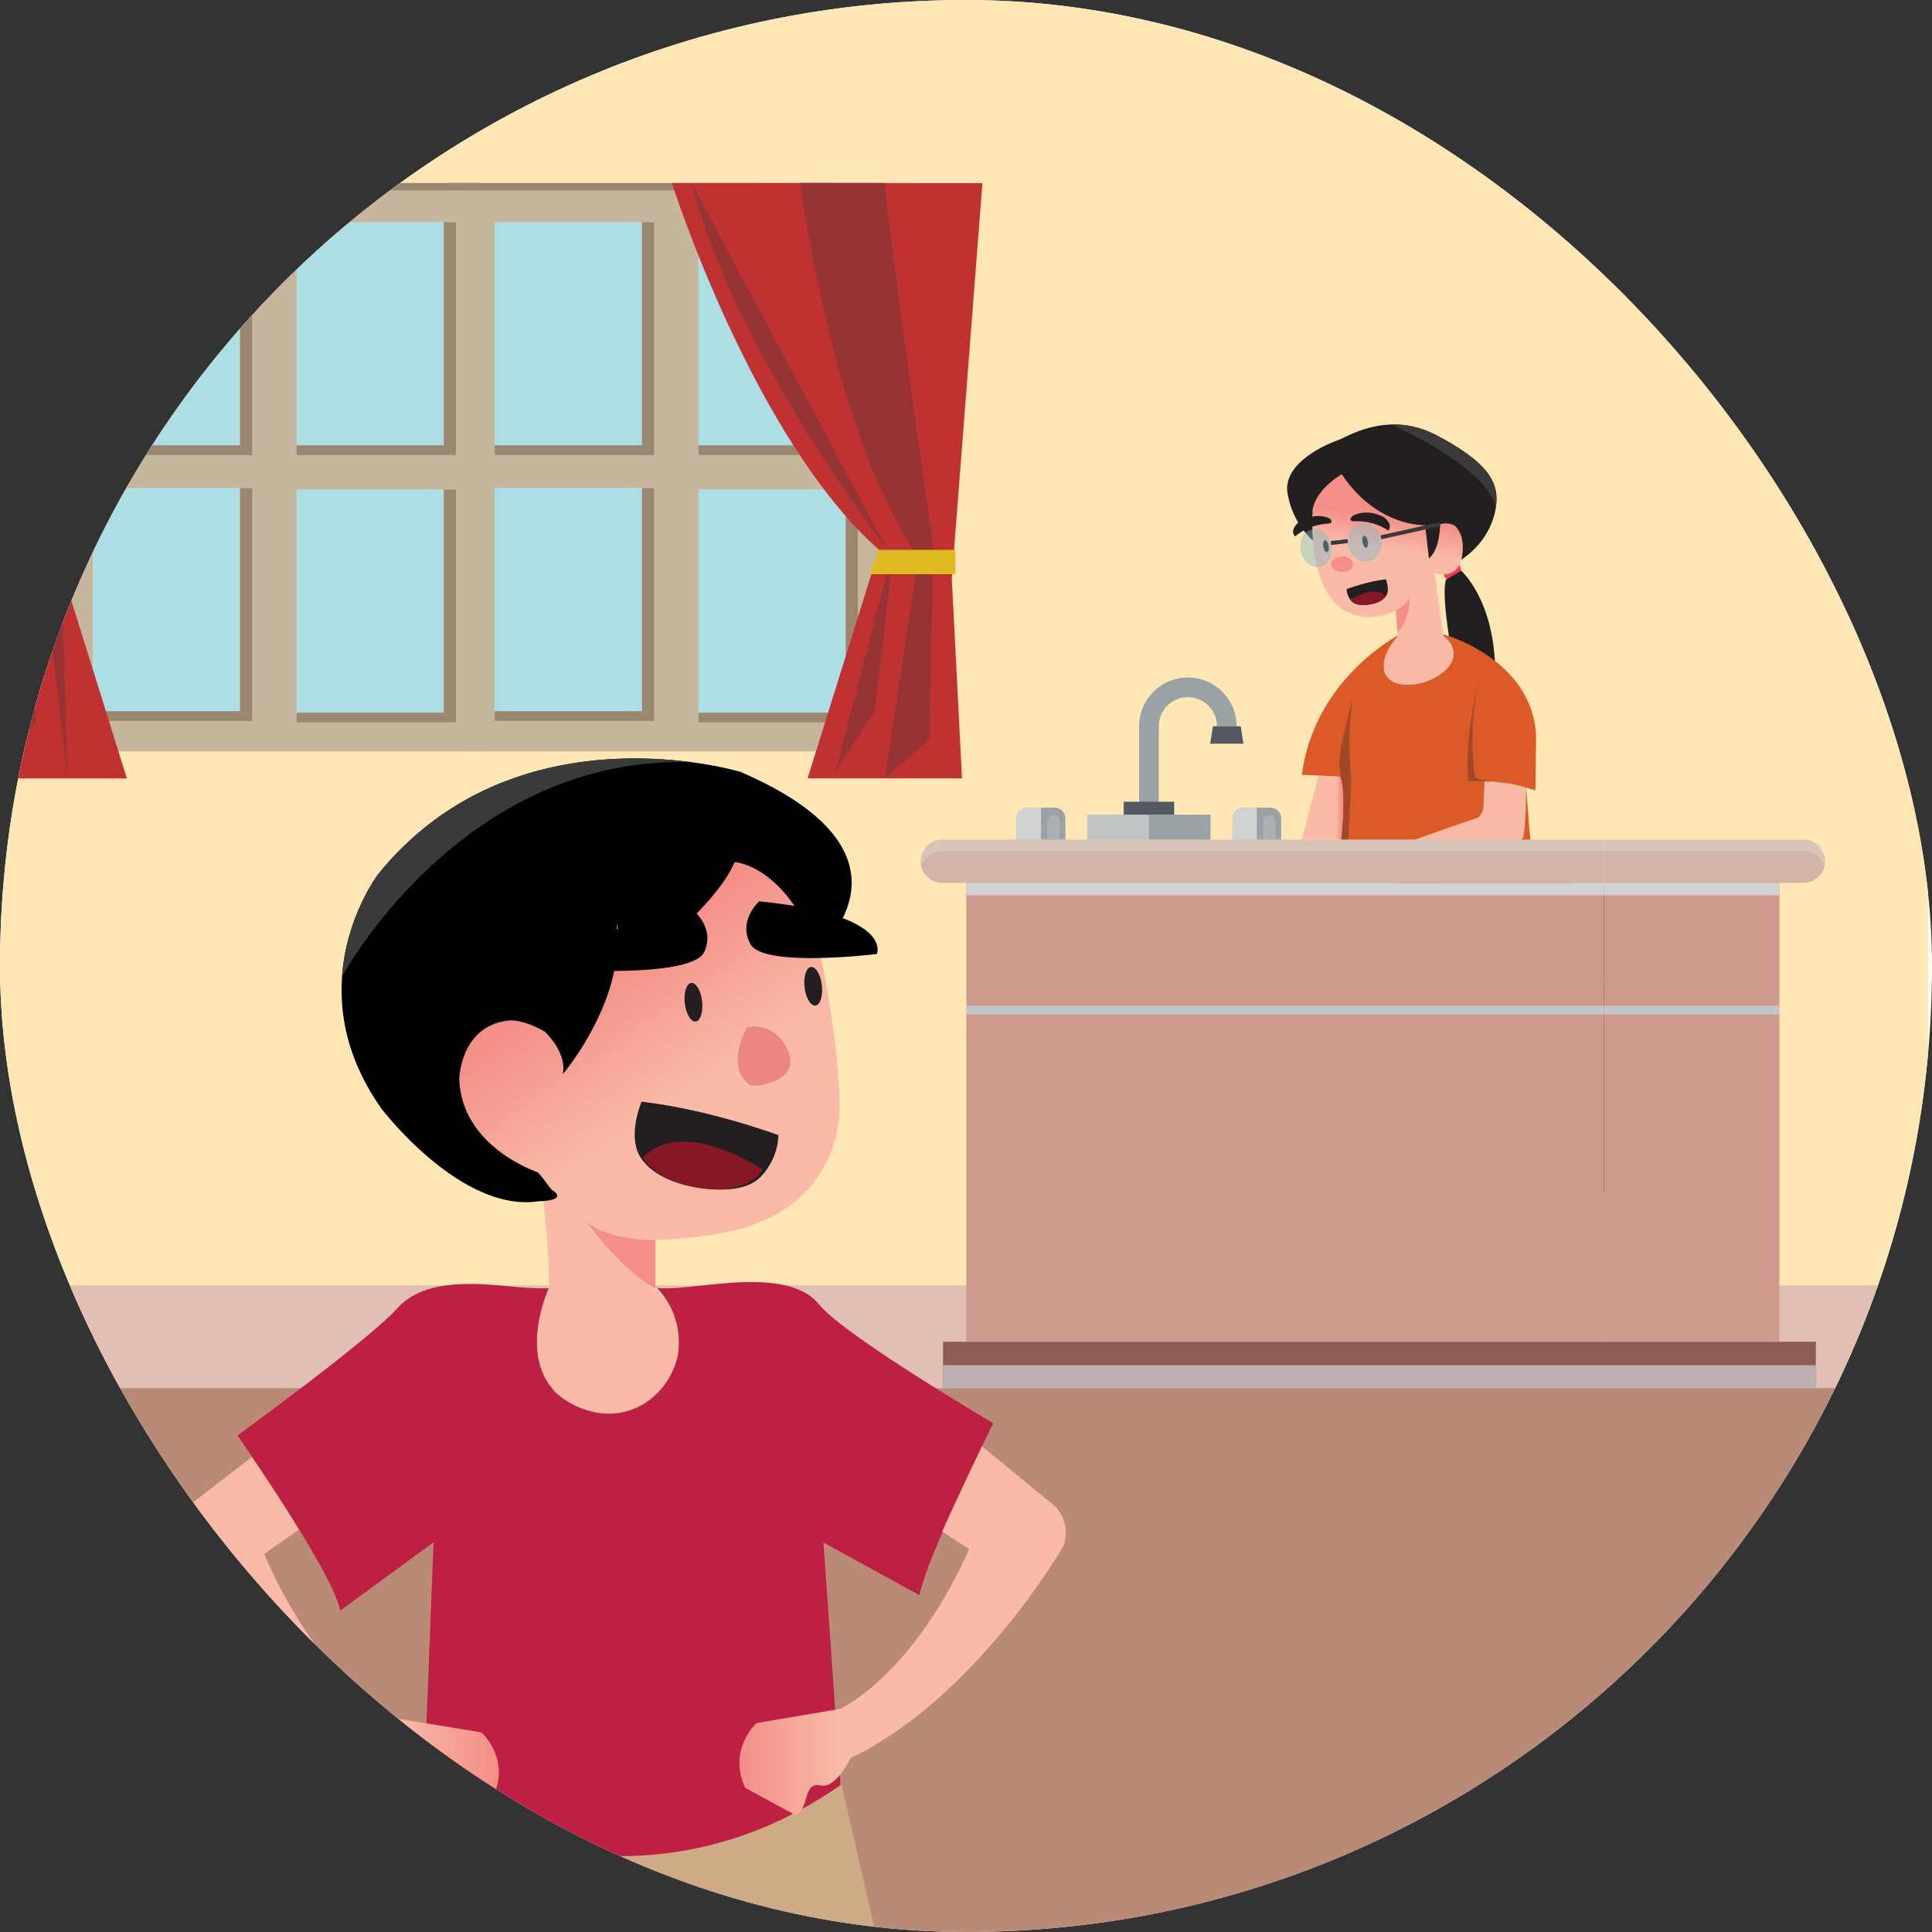 <svg width="500" height="500" viewBox="0 0 500 500" fill="none" xmlns="http://www.w3.org/2000/svg">
<rect x="0" y="0" width="500" height="500" fill="#333333" stroke="none"/>
<g clip-path="url(#clip0_1_9633)">
<rect width="500" height="500" rx="250" fill="white"/>
<path d="M142.591 332.807L142.354 333.043C139.165 326.073 137.157 318.159 136.33 309.417C137.157 318.041 139.401 325.837 142.591 332.807Z" fill="#DFDFDF"/>
<path d="M218.427 230.864C233.955 230.864 246.542 218.277 246.542 202.75C246.542 187.223 233.955 174.636 218.427 174.636C202.9 174.636 190.313 187.223 190.313 202.75C190.313 218.277 202.9 230.864 218.427 230.864Z" fill="#DFDFDF"/>
<path d="M303.362 131.873H204.371C161.373 131.873 135.739 157.507 135.739 200.505V299.495C135.739 312.371 137.984 323.593 142.354 333.044C152.513 355.488 174.249 368.127 204.371 368.127H303.362C346.36 368.127 371.993 342.494 371.993 299.495V272.444V200.505C371.993 157.507 346.36 131.873 303.362 131.873ZM352.739 255.907C343.525 247.992 328.641 247.992 319.427 255.907L270.286 298.078C261.072 305.992 246.188 305.992 236.974 298.078L232.958 294.77C224.571 287.447 211.222 286.738 201.772 293.117L157.593 322.767C154.994 316.151 153.458 308.473 153.458 299.495V200.505C153.458 167.193 171.059 149.592 204.371 149.592H303.362C336.673 149.592 354.274 167.193 354.274 200.505V257.206L352.739 255.907Z" fill="#DFDFDF"/>
<g clip-path="url(#clip1_1_9633)">
<path d="M498.967 358.976H-3.099V499.999H498.967V358.976Z" fill="#B98A75"/>
<path d="M498.967 -2.066H-3.099V358.977H498.967V-2.066Z" fill="#FFE7B5"/>
<path d="M523.76 332.645H-19.628V359.267H523.76V332.645Z" fill="#E1BFB2"/>
<path d="M228.962 47.363H115.69V192.502H228.962V47.363Z" fill="#9B8770"/>
<path d="M229.672 49.306H119.915V194.445H229.672V49.306Z" fill="#C5B69D"/>
<path d="M169.309 57.498H128.033V117.778H169.309V57.498Z" fill="#ADDEE5"/>
<path d="M169.309 126.303H128.033V186.583H169.309V126.303Z" fill="#ADDEE5"/>
<path d="M222.025 126.681H180.749V186.96H222.025V126.681Z" fill="#ADDEE5"/>
<path d="M222.025 57.498H180.749V117.778H222.025V57.498Z" fill="#ADDEE5"/>
<path d="M128.033 184.048H166.146V126.303H169.309V186.583H128.033V184.048Z" fill="#9B8770"/>
<path d="M128.033 115.244H166.146V57.498H169.309V117.778H128.033V115.244Z" fill="#9B8770"/>
<path d="M180.749 115.244H218.862V57.498H222.025V117.778H180.749V115.244Z" fill="#9B8770"/>
<path d="M180.749 184.427H218.862V126.681H222.025V186.962H180.749V184.427Z" fill="#9B8770"/>
<path d="M124.94 47.363H11.668V192.502H124.94V47.363Z" fill="#9B8770"/>
<path d="M125.65 49.306H15.894V194.445H125.65V49.306Z" fill="#C5B69D"/>
<path d="M65.287 57.498H24.011V117.778H65.287V57.498Z" fill="#ADDEE5"/>
<path d="M65.287 126.303H24.011V186.583H65.287V126.303Z" fill="#ADDEE5"/>
<path d="M118.003 126.681H76.727V186.96H118.003V126.681Z" fill="#ADDEE5"/>
<path d="M118.003 57.498H76.727V117.778H118.003V57.498Z" fill="#ADDEE5"/>
<path d="M24.011 184.048H62.124V126.303H65.287V186.583H24.011V184.048Z" fill="#9B8770"/>
<path d="M24.011 115.244H62.124V57.498H65.287V117.778H24.011V115.244Z" fill="#9B8770"/>
<path d="M76.727 115.244H114.839V57.498H118.002V117.778H76.727V115.244Z" fill="#9B8770"/>
<path d="M76.727 184.427H114.839V126.681H118.002V186.962H76.727V184.427Z" fill="#9B8770"/>
<path d="M254.247 47.405L173.875 47.353C173.875 47.353 194.844 113.35 227.475 142.302L209.001 201.445H248.964L246.329 149.764L254.247 47.405Z" fill="#BF3231"/>
<path d="M236.981 148.595L228.962 201.446L240.549 191.354L241.343 148.595H236.981Z" fill="#963435"/>
<path d="M229.43 148.595L216.186 199.774L226.445 183.908L230.57 148.595H229.43Z" fill="#963435"/>
<path d="M229.673 142.303C229.673 142.303 189.933 90.99 178.939 47.345L229.673 142.303Z" fill="#963435"/>
<path d="M207.06 47.345C207.06 47.345 215.608 111.713 236.554 142.303H241.685C241.685 142.303 231.413 72.29 228.961 47.362L207.06 47.345Z" fill="#963435"/>
<path d="M247.24 148.594H225.013L227.475 142.302H247.24V148.594Z" fill="#E0BA23"/>
<path d="M-12.407 47.413L67.966 47.361C67.966 47.361 46.996 113.358 14.365 142.31L32.84 201.454H-7.123L-4.489 149.773L-12.407 47.413Z" fill="#BF3231"/>
<path d="M4.86 148.603L9.327 186.583L-2.246 201.454L0.499 148.603H4.86Z" fill="#963435"/>
<path d="M12.411 148.603L16.186 157.515L17.468 201.454L11.271 148.603H12.411Z" fill="#963435"/>
<path d="M12.167 142.311C12.167 142.311 51.907 90.998 62.899 47.353L12.167 142.311Z" fill="#963435"/>
<path d="M34.781 47.355C34.781 47.355 26.233 111.724 5.287 142.313H0.156C0.156 142.313 10.428 72.3 12.88 47.372L34.781 47.355Z" fill="#963435"/>
<path d="M-5.399 148.603H16.827L14.366 142.31H-5.399V148.603Z" fill="#E0BA23"/>
<path d="M376.923 143.584L378.166 147.691C378.166 147.691 376.918 150.928 374.225 149.816L371.866 145.641C371.864 145.639 374.962 146.399 376.923 143.584Z" fill="#EB3C53"/>
<path d="M378.151 147.691C378.151 147.691 386.881 155.321 386.963 174.021L375.375 167.153C372.875 152.156 374.244 150.017 374.244 150.017" fill="#231F20"/>
<path d="M415.589 307.236L415.167 321.819C415.167 321.819 417.524 330.831 415.693 333.604C413.862 336.378 405.066 340.078 394.723 344.923C389.955 347.157 386.422 343.465 391.282 337.097C396.142 330.729 400.144 327.434 403.829 325.761C407.514 324.087 403.357 305.708 403.357 305.708L415.589 307.236Z" fill="url(#paint0_linear_1_9633)"/>
<path d="M391.331 300.946L390.832 315.57C390.832 315.57 393.06 324.59 391.269 327.382C389.478 330.173 380.935 333.937 370.887 338.859C366.254 341.128 362.855 337.448 367.602 331.034C372.348 324.619 376.244 321.292 379.825 319.59C383.407 317.889 379.492 299.489 379.492 299.489L391.331 300.946Z" fill="url(#paint1_linear_1_9633)"/>
<path d="M344.948 225.028C351.425 225.684 384.158 231.282 384.158 231.282L384.138 231.369L395.702 233.601C397.496 228.321 395.798 214.653 395.798 214.653L394.977 203.839L397.376 204.543L397.528 190.311C396.457 170.341 373.599 164.194 373.599 164.194L361.824 164.435C361.824 164.435 340.02 175.818 336.945 200.507L346.811 200.985C346.811 200.985 346.814 200.997 346.819 201.01C348.695 206.011 346.844 218.024 346.943 219.23C346.95 219.304 346.946 219.393 346.938 219.49C346.791 220.988 344.948 225.028 344.948 225.028Z" fill="#DB5A27"/>
<path d="M339.854 130.396C339.854 130.396 337.787 148.98 346.173 156.762C346.173 156.762 352.18 162.569 361.274 157.931L361.707 164.711C361.707 164.711 358.099 168.396 358.099 172.292C358.099 172.292 357.567 177.487 364.874 177.207C372.181 176.928 380.68 170.301 373.483 164.455L371.267 148.257C371.267 148.257 378.304 151.1 378.592 141.904C378.592 141.904 378.826 133.834 372.684 135.663L355.437 121.47L347.516 119.979L344.584 122.102C344.582 122.102 340.662 125.413 339.854 130.396Z" fill="url(#paint2_linear_1_9633)"/>
<path d="M333.21 127.657C334.561 135.73 339.802 139.89 339.802 139.89C339.414 135.643 339.755 131.558 339.755 131.558C340.994 126.202 347.253 122.743 347.253 122.743C356.461 136.515 368.817 135.911 368.817 135.911L369.806 144.526C372.779 142.089 372.681 135.663 372.681 135.663C375.397 134.948 376.719 136.25 376.719 136.25C379.705 139.417 378.18 144.859 378.18 144.859C384.014 140.955 386.419 135.663 387.085 131.58C387.313 130.196 387.339 128.95 387.234 127.946C386.814 123.977 384.339 119.224 371.728 112.622C367.565 110.441 363.613 109.765 360.111 109.858C353.01 110.054 347.746 113.433 346.269 113.917C344.063 114.643 331.858 119.585 333.21 127.657Z" fill="#231F20"/>
<path d="M377.972 303.213C377.972 303.213 384.27 304.751 391.883 306.239L391.967 306.254C392.209 306.3 392.454 306.349 392.698 306.396C394.003 306.649 395.344 306.896 396.691 307.134C399.099 307.561 401.538 307.952 403.862 308.264C405.196 308.443 406.493 308.597 407.728 308.715C412.213 309.149 415.865 309.129 417.425 308.259C423.137 305.07 417.877 257.744 417.877 257.744C417.877 257.744 424.132 258.444 428.422 255.242L428.423 255.24C430.412 253.758 431.976 251.436 432.303 247.82C433.484 234.689 431.58 233.241 431.58 233.241L409.845 229.156C409.845 229.156 409.844 229.156 409.842 229.155L379.669 223.483C362.136 220.486 362.7 232.678 362.7 232.678C359.378 254.464 377.972 303.213 377.972 303.213Z" fill="#AB203E"/>
<path d="M394.974 203.838C394.974 203.838 394.934 215.714 394.04 217.021C390.265 222.542 363.061 227.126 363.061 227.126L334.224 222.224C334.224 222.224 332.315 218.53 349.935 219.628C349.935 219.628 352.78 219.64 355.612 221.101C355.612 221.101 376.329 213.578 382.046 211.778C383.465 211.331 383.955 209.413 383.934 208.185L384.205 202.182C384.205 202.18 389.714 202.136 394.974 203.838Z" fill="url(#paint3_linear_1_9633)"/>
<path d="M343.439 142.908C343.821 142.838 344.004 142.089 343.847 141.235C343.69 140.382 343.254 139.746 342.872 139.816C342.49 139.887 342.308 140.635 342.464 141.489C342.621 142.343 343.058 142.978 343.439 142.908Z" fill="#231F20"/>
<path d="M353.591 141.739C353.973 141.669 354.156 140.92 353.999 140.066C353.843 139.213 353.406 138.577 353.024 138.648C352.642 138.718 352.46 139.466 352.616 140.32C352.773 141.174 353.21 141.809 353.591 141.739Z" fill="#231F20"/>
<path d="M350.011 133.544C350.011 133.544 353.311 131.364 358.062 133.794C358.062 133.794 360.685 135.553 359.269 137.345C359.269 137.345 355.994 134.632 350.275 134.903C350.275 134.903 348.711 134.881 350.011 133.544Z" fill="#231F20"/>
<path d="M344.008 134.118C344.008 134.118 340.503 132.284 336.023 135.186C336.023 135.186 333.593 137.204 335.183 138.843C335.183 138.843 338.166 135.812 343.882 135.497C343.882 135.497 345.437 135.316 344.008 134.118Z" fill="#231F20"/>
<path d="M347.588 143.895C347.588 143.895 349.82 144.017 350.131 146C350.444 147.984 347.571 148.062 347.571 148.062C347.571 148.062 344.195 147.975 344.455 145.749C344.455 145.751 344.237 144.653 347.588 143.895Z" fill="#F48E86"/>
<path opacity="0.44" d="M341.562 146.712C343.761 146.275 345.11 143.744 344.577 141.059C344.043 138.374 341.828 136.551 339.63 136.988C337.432 137.425 336.082 139.956 336.616 142.641C337.149 145.326 339.364 147.148 341.562 146.712Z" fill="#7FB8C5"/>
<path opacity="0.44" d="M354.154 145.232C356.537 144.758 358.037 142.198 357.503 139.513C356.97 136.827 354.605 135.035 352.222 135.508C349.839 135.982 348.339 138.542 348.873 141.228C349.406 143.913 351.771 145.706 354.154 145.232Z" fill="#7FB8C5"/>
<path d="M348.774 140.035L344.455 140.527" stroke="#3A3A3A" stroke-width="1.033" stroke-miterlimit="10"/>
<path d="M357.401 139.052L372.676 135.638" stroke="#3A3A3A" stroke-width="1.033" stroke-miterlimit="10"/>
<path d="M349.77 155.572C350.638 156.546 352.406 156.887 355.06 156.327C356.969 155.922 358.059 155.132 358.67 154.27C359.821 152.645 358.67 149.912 358.67 149.912C353.647 150.495 348.511 152.454 348.511 152.454C348.511 152.454 348.449 154.093 349.77 155.572Z" fill="#231F20"/>
<path d="M349.433 155.127C349.522 155.291 349.636 155.438 349.77 155.572C350.772 156.407 352.406 156.887 355.06 156.327C356.969 155.922 358.059 155.132 358.67 154.27C355.543 151.247 349.433 155.127 349.433 155.127Z" fill="#851727"/>
<path d="M360.112 109.86C360.112 109.86 385.485 121.081 387.087 131.581C387.314 130.197 387.341 128.952 387.236 127.948C386.816 123.978 384.341 119.225 371.73 112.623C367.566 110.442 363.615 109.766 360.112 109.86Z" fill="#3A3A3A"/>
<path d="M361.272 157.931C361.272 157.931 363.627 156.823 364.91 154.654C364.91 154.654 364.798 160.749 361.637 163.636L361.272 157.931Z" fill="#F48E86"/>
<path d="M346.647 198.067C347.023 201.385 346.859 201.116 346.816 201.009C348.692 206.009 346.841 218.022 346.94 219.229C346.946 219.302 346.943 219.391 346.935 219.488L348.851 219.563L349.681 201.939C349.681 201.939 348.441 189.645 350.158 180.771C350.156 180.774 346.222 194.315 346.647 198.067Z" fill="#A04827"/>
<path d="M382.811 175.638C382.811 175.638 378.771 190.906 380.011 202.18C380.011 202.18 384.278 201.929 390.601 202.776C390.601 202.776 381.914 202.152 381.715 200.957C381.515 199.762 379.85 188.338 382.811 175.638Z" fill="#A04827"/>
<path d="M376.625 302.811C376.625 302.811 381.942 304.287 388.231 305.502L388.133 305.196C388.133 305.196 384.494 295.946 378.19 283.943C370.196 268.721 370.137 233.603 372.56 230.085C376.173 224.84 398.94 227.12 399.284 227.163L374.369 222.579C359.905 220.216 360.922 232.455 360.922 232.455C359.204 254.481 376.625 302.811 376.625 302.811Z" fill="#8C1F3A"/>
<path d="M403.206 250.204L417.877 257.747C417.877 257.747 424.132 258.446 428.422 255.245L428.423 255.243C427.715 254.985 411.044 254.055 403.206 250.204Z" fill="#8C1F3A"/>
<path d="M383.271 277.338C383.823 285.819 391.612 301.265 392.698 306.397C394.004 306.65 395.344 306.898 396.691 307.136C395.436 302.028 384.56 286.219 383.271 277.338Z" fill="#8C1F3A"/>
<path d="M469.937 347.243H244.054V359.348H469.937V347.243Z" fill="#8F5C54"/>
<path opacity="0.7" d="M469.937 353.295H244.054V359.348H469.937V353.295Z" fill="#D1D3D3"/>
<path d="M415.082 228.483H250.083V347.242H415.082V228.483Z" fill="#CD9A8D"/>
<path d="M415.082 260.258H250.083V262.553H415.082V260.258Z" fill="#C3C6C8"/>
<path d="M415.082 228.483H250.083V231.735H415.082V228.483Z" fill="#D1D3D3"/>
<path d="M243.865 217.28C240.773 217.28 238.264 219.787 238.264 222.882C238.264 225.976 240.773 228.483 243.865 228.483H415.083V217.28H243.865Z" fill="#D0B5A8"/>
<path opacity="0.2" d="M243.865 217.28C240.773 217.28 238.264 219.787 238.264 222.882C238.264 223.385 238.338 223.872 238.462 224.336C239.102 221.949 241.276 220.189 243.865 220.189H415.083V217.28H243.865Z" fill="white"/>
<path d="M460.509 228.483H415.083V347.242H460.509V228.483Z" fill="#CD9A8D"/>
<path d="M460.509 260.258H415.083V262.553H460.509V260.258Z" fill="#C3C6C8"/>
<path d="M460.509 228.483H415.083V231.735H460.509V228.483Z" fill="#D1D3D3"/>
<path d="M466.728 217.28C469.82 217.28 472.329 219.787 472.329 222.882C472.329 225.976 469.82 228.483 466.728 228.483H415.083V217.28H466.728Z" fill="#D0B5A8"/>
<path opacity="0.2" d="M466.728 217.28C469.82 217.28 472.329 219.787 472.329 222.882C472.329 223.385 472.255 223.872 472.131 224.336C471.49 221.949 469.317 220.189 466.728 220.189H415.083V217.28H466.728Z" fill="white"/>
<path d="M263.109 217.281V211.795C263.109 210.267 264.36 209.019 265.886 209.019H272.943C274.471 209.019 275.72 210.269 275.72 211.795V217.281H263.109Z" fill="#9BA2A6"/>
<path d="M266.189 211.023C265.294 211.023 264.567 211.75 264.567 212.645V217.283H267.811V212.645C267.809 211.75 267.084 211.023 266.189 211.023Z" fill="#AAB0B4"/>
<path d="M272.644 211.023C273.539 211.023 274.265 211.75 274.265 212.645V217.283H271.022V212.645C271.022 211.75 271.748 211.023 272.644 211.023Z" fill="#AAB0B4"/>
<path d="M265.888 209.018C264.36 209.018 263.112 210.268 263.112 211.795V217.281H269.417V209.017H265.888V209.018Z" fill="#D1D3D3"/>
<path d="M318.966 217.281V211.795C318.966 210.267 320.216 209.019 321.743 209.019H328.8C330.328 209.019 331.576 210.269 331.576 211.795V217.281H318.966Z" fill="#9BA2A6"/>
<path d="M322.043 211.023C321.148 211.023 320.422 211.75 320.422 212.645V217.283H323.665V212.645C323.665 211.75 322.939 211.023 322.043 211.023Z" fill="#AAB0B4"/>
<path d="M328.499 211.023C329.394 211.023 330.12 211.75 330.12 212.645V217.283H326.877V212.645C326.877 211.75 327.603 211.023 328.499 211.023Z" fill="#AAB0B4"/>
<path d="M321.743 209.018C320.215 209.018 318.966 210.268 318.966 211.795V217.281H325.272V209.017H321.743V209.018Z" fill="#D1D3D3"/>
<path d="M313.289 210.824H281.396V217.282H313.289V210.824Z" fill="#9BA2A6"/>
<path opacity="0.7" d="M297.344 210.824H281.396V217.282H297.344V210.824Z" fill="#D1D3D3"/>
<path d="M299.889 210.824H294.798V187.951C294.798 180.993 300.46 175.331 307.419 175.331C314.377 175.331 320.039 180.993 320.039 187.951H314.948C314.948 183.799 311.571 180.422 307.419 180.422C303.267 180.422 299.889 183.799 299.889 187.951V210.824Z" fill="#9BA2A6"/>
<path d="M321.082 187.951H313.907L313.182 192.463H321.805L321.082 187.951Z" fill="#515962"/>
<path d="M303.869 207.494H290.817V210.822H303.869V207.494Z" fill="#515962"/>
<path d="M341.196 200.712L336.942 217.28H347.075C347.075 217.28 348.474 205.354 346.816 201.008L341.196 200.712Z" fill="url(#paint4_linear_1_9633)"/>
</g>
<g clip-path="url(#clip2_1_9633)">
<path d="M244.634 578.979L179.097 590.321L164.501 527.157L151.892 589.223L98.97 576.542L83.112 572.743L112.111 458.562C115.234 460.61 118.315 462.452 121.357 464.108C176.937 494.37 217.741 461.531 217.741 461.531L244.64 578.979H244.634Z" fill="#CEAA86"/>
<path d="M121.351 464.105V464.108L98.967 576.542L83.106 572.743L112.105 458.562L121.351 464.105Z" fill="#F1CAAA"/>
<path d="M237.95 412.842C239.867 402.888 257.054 368.321 257.054 368.321C257.054 368.321 218.482 345.655 211.996 337.608C205.228 329.208 188.124 332.101 178.533 333.019C168.941 333.937 169.799 333.019 169.799 333.019C176.904 340.433 175.722 348.702 175.428 350.731C175.134 352.761 172.143 362.674 161.924 365.347C151.706 368.019 143.54 360.244 143.54 360.244C135.775 349.563 146.117 333.019 146.117 333.019C146.117 333.019 142.657 333.937 133.066 333.019C123.475 332.101 109.929 330.619 102.741 338.666C95.553 346.717 61.451 371.499 61.451 371.499C61.451 371.499 86.138 406.858 88.059 416.812L112.212 399.145L109.506 467.492C109.506 467.492 163.142 499.855 217.519 461.997L213.118 399.208L237.95 412.842Z" fill="#BD2043"/>
<path d="M169.608 320.939C169.608 320.939 180.891 320.416 186.585 319.113C218.719 313.522 217.279 286.262 217.279 286.262C217.279 286.262 217.342 283.132 216.85 277.15C216.688 275.162 216.463 272.855 216.154 270.242C215.59 265.444 214.738 259.609 213.463 252.811C209.413 231.209 194.863 221.816 194.863 221.816C194.863 221.816 188.241 217.637 182.454 215.533C182.454 215.533 170.268 243.328 137.303 246.258L141.803 255.842C141.803 255.842 138.737 260.733 129.532 255.232C129.532 255.232 112.945 264.729 113.233 286.364C113.521 307.998 133.271 310.53 139.982 304.994C139.982 304.994 142.583 327.238 142.022 333.363C142.022 333.363 131.239 356.687 150.086 364.274C169.221 371.98 184.374 348.4 169.611 333.363V320.939" fill="url(#paint5_linear_1_9633)"/>
<path d="M197.058 304.367C194.031 307.678 187.872 308.839 178.621 306.933C171.966 305.556 168.169 302.87 166.04 299.94C162.027 294.415 166.04 285.124 166.04 285.124C183.544 287.104 201.445 293.766 201.445 293.766C201.445 293.766 201.66 299.337 197.058 304.367Z" fill="#231F20"/>
<path d="M197.314 302.671C197.016 303.26 196.634 303.789 196.185 304.27C192.822 307.27 187.341 308.995 178.435 306.981C172.027 305.527 168.372 302.689 166.322 299.593C176.812 288.736 197.314 302.671 197.314 302.671Z" fill="#851727"/>
<path d="M169.608 320.939C169.608 320.939 157.694 321.143 151.949 316.377C151.949 316.377 161.207 329.211 169.608 333.363V320.939Z" fill="#F48E86"/>
<path d="M211.026 260.234C212.264 260.093 213.012 257.746 212.697 254.99C212.383 252.234 211.124 250.113 209.886 250.254C208.648 250.394 207.9 252.742 208.214 255.498C208.529 258.254 209.788 260.374 211.026 260.234Z" fill="#231F20"/>
<path d="M180.034 264.366C181.272 264.226 182.02 261.878 181.706 259.122C181.391 256.366 180.132 254.246 178.894 254.386C177.656 254.526 176.908 256.874 177.222 259.63C177.537 262.386 178.796 264.506 180.034 264.366Z" fill="#231F20"/>
<path d="M220.258 230.758C219.112 239.726 211.609 246.045 211.465 246.168C211.453 246.132 211.435 246.09 211.423 246.054C210.451 243.427 209.413 241.101 208.336 239.038C204.775 232.222 200.797 228.318 197.464 226.079C193.282 223.263 190.125 223.09 190.125 223.09C185.16 235.017 163.67 251.044 163.67 251.044L159.542 239.02C162.086 258.679 145.898 277.694 145.646 277.993C146.822 272.328 140.975 266.962 140.975 266.962C137.087 264.747 134.245 264.212 132.85 264.095C132.829 264.095 132.811 264.095 132.79 264.095C132.247 264.054 131.935 264.074 131.875 264.077C131.866 264.077 131.863 264.077 131.863 264.077C129.304 264.329 127.246 265.085 125.596 266.14C125.584 266.149 125.575 266.152 125.563 266.161C123.736 267.333 122.41 268.864 121.444 270.469C121.411 270.514 121.387 270.558 121.36 270.603C119.095 274.439 118.87 278.636 118.849 279.243V279.317C119.509 296.952 139.157 303.379 139.157 303.379C141.182 305.493 142.25 307.537 142.805 307.896C147.395 310.859 139.37 310.889 139.37 310.889C119.206 313.938 98.694 286.881 98.694 286.881C89.94 274.499 87.819 262.646 88.521 252.748C89.634 236.973 97.917 226.172 97.917 226.172C111.067 209.987 127.213 202.131 142.373 198.669C142.373 198.669 142.379 198.669 142.385 198.669C156.461 195.456 169.689 196.03 178.881 197.24H178.887C186.723 198.272 191.628 199.766 191.628 199.766C216.298 210.391 221.398 221.873 220.264 230.758H220.258Z" fill="black"/>
<path d="M199.222 280.215C195.943 281.437 194.068 280.8 194.068 280.8C187.533 276.206 193.183 266.072 193.306 265.85C193.306 265.85 199.942 264.102 203.599 271.207C207.259 278.31 199.219 280.218 199.219 280.218L199.222 280.215Z" fill="#EC8680"/>
<path d="M179.25 235.439C179.25 235.439 185.256 240.099 182.217 246.413C179.178 252.727 149.792 251.103 149.792 251.103C149.792 251.103 144.554 241.319 179.25 235.442V235.439Z" fill="black"/>
<path d="M196.473 233.259C196.473 233.259 190.8 238.314 194.262 244.407C197.724 250.499 226.93 246.894 226.93 246.894C226.93 246.894 231.491 236.778 196.473 233.259Z" fill="black"/>
<path d="M178.878 197.24C119.233 195.497 88.521 252.745 88.521 252.745C89.634 236.97 97.917 226.169 97.917 226.169C111.067 209.987 127.213 202.131 142.373 198.669C142.373 198.669 142.379 198.669 142.385 198.669C156.461 195.456 169.689 196.03 178.881 197.24H178.878Z" fill="#3A3A3A"/>
<path d="M107.482 464.392C112.531 463.25 110.32 471.246 114.472 471.916L127.564 465.019C132.332 455.238 124.579 448.342 124.579 448.342L102.156 444.65C80.433 432.994 68.393 402.131 68.393 402.131L77.34 395.889C74.343 390.667 65.189 377.08 65.189 377.08L46.063 391.824C42.652 394.455 41.431 399.004 43.093 402.947C43.093 402.947 66.296 441.944 99.6 457.367C99.6 457.367 103.414 465.309 107.482 464.389V464.392Z" fill="url(#paint6_linear_1_9633)"/>
<path d="M212.413 462.066C207.496 460.918 209.65 468.956 205.606 469.629L192.858 462.696C188.217 452.864 195.765 445.932 195.765 445.932L217.6 442.222C238.751 430.509 250.796 400.911 250.796 400.911L243.83 396.364C247.46 388.188 254.132 374.312 254.132 374.312L272.22 389.13C275.541 391.773 276.729 396.346 275.112 400.31C275.112 400.31 252.518 439.505 220.09 455.008C220.09 455.008 216.376 462.989 212.416 462.066H212.413Z" fill="url(#paint7_linear_1_9633)"/>
</g>
</g>
<defs>
<linearGradient id="paint0_linear_1_9633" x1="401.145" y1="349.599" x2="405.426" y2="313.395" gradientUnits="userSpaceOnUse">
<stop offset="0.688" stop-color="#F9BBA7"/>
<stop offset="1" stop-color="#F48E86"/>
</linearGradient>
<linearGradient id="paint1_linear_1_9633" x1="375.961" y1="341.359" x2="384.121" y2="308.652" gradientUnits="userSpaceOnUse">
<stop offset="0.688" stop-color="#F9BBA7"/>
<stop offset="1" stop-color="#F48E86"/>
</linearGradient>
<linearGradient id="paint2_linear_1_9633" x1="352.618" y1="187.572" x2="360.532" y2="132.407" gradientUnits="userSpaceOnUse">
<stop offset="0.817" stop-color="#F9BBA7"/>
<stop offset="0.976" stop-color="#F48E86"/>
</linearGradient>
<linearGradient id="paint3_linear_1_9633" x1="394.975" y1="214.653" x2="334.164" y2="214.653" gradientUnits="userSpaceOnUse">
<stop offset="0.817" stop-color="#F9BBA7"/>
<stop offset="0.976" stop-color="#F48E86"/>
</linearGradient>
<linearGradient id="paint4_linear_1_9633" x1="336.942" y1="208.996" x2="347.627" y2="208.996" gradientUnits="userSpaceOnUse">
<stop offset="0.817" stop-color="#F9BBA7"/>
<stop offset="0.976" stop-color="#F48E86"/>
</linearGradient>
<linearGradient id="paint5_linear_1_9633" x1="222.455" y1="366.598" x2="146.368" y2="254.861" gradientUnits="userSpaceOnUse">
<stop offset="0.69" stop-color="#F9BBA7"/>
<stop offset="1" stop-color="#F48E86"/>
</linearGradient>
<linearGradient id="paint6_linear_1_9633" x1="42.355" y1="424.501" x2="129.115" y2="424.501" gradientUnits="userSpaceOnUse">
<stop offset="0.69" stop-color="#F9BBA7"/>
<stop offset="1" stop-color="#F48E86"/>
</linearGradient>
<linearGradient id="paint7_linear_1_9633" x1="275.826" y1="421.969" x2="191.349" y2="421.969" gradientUnits="userSpaceOnUse">
<stop offset="0.69" stop-color="#F9BBA7"/>
<stop offset="1" stop-color="#F48E86"/>
</linearGradient>
<clipPath id="clip0_1_9633">
<rect width="500" height="500" rx="250" fill="white"/>
</clipPath>
<clipPath id="clip1_1_9633">
<rect width="502.066" height="502.066" fill="white" transform="translate(-3.099 -2.066)"/>
</clipPath>
<clipPath id="clip2_1_9633">
<rect width="233.471" height="524.793" fill="white" transform="translate(42.355 196.281)"/>
</clipPath>
</defs>
</svg>
